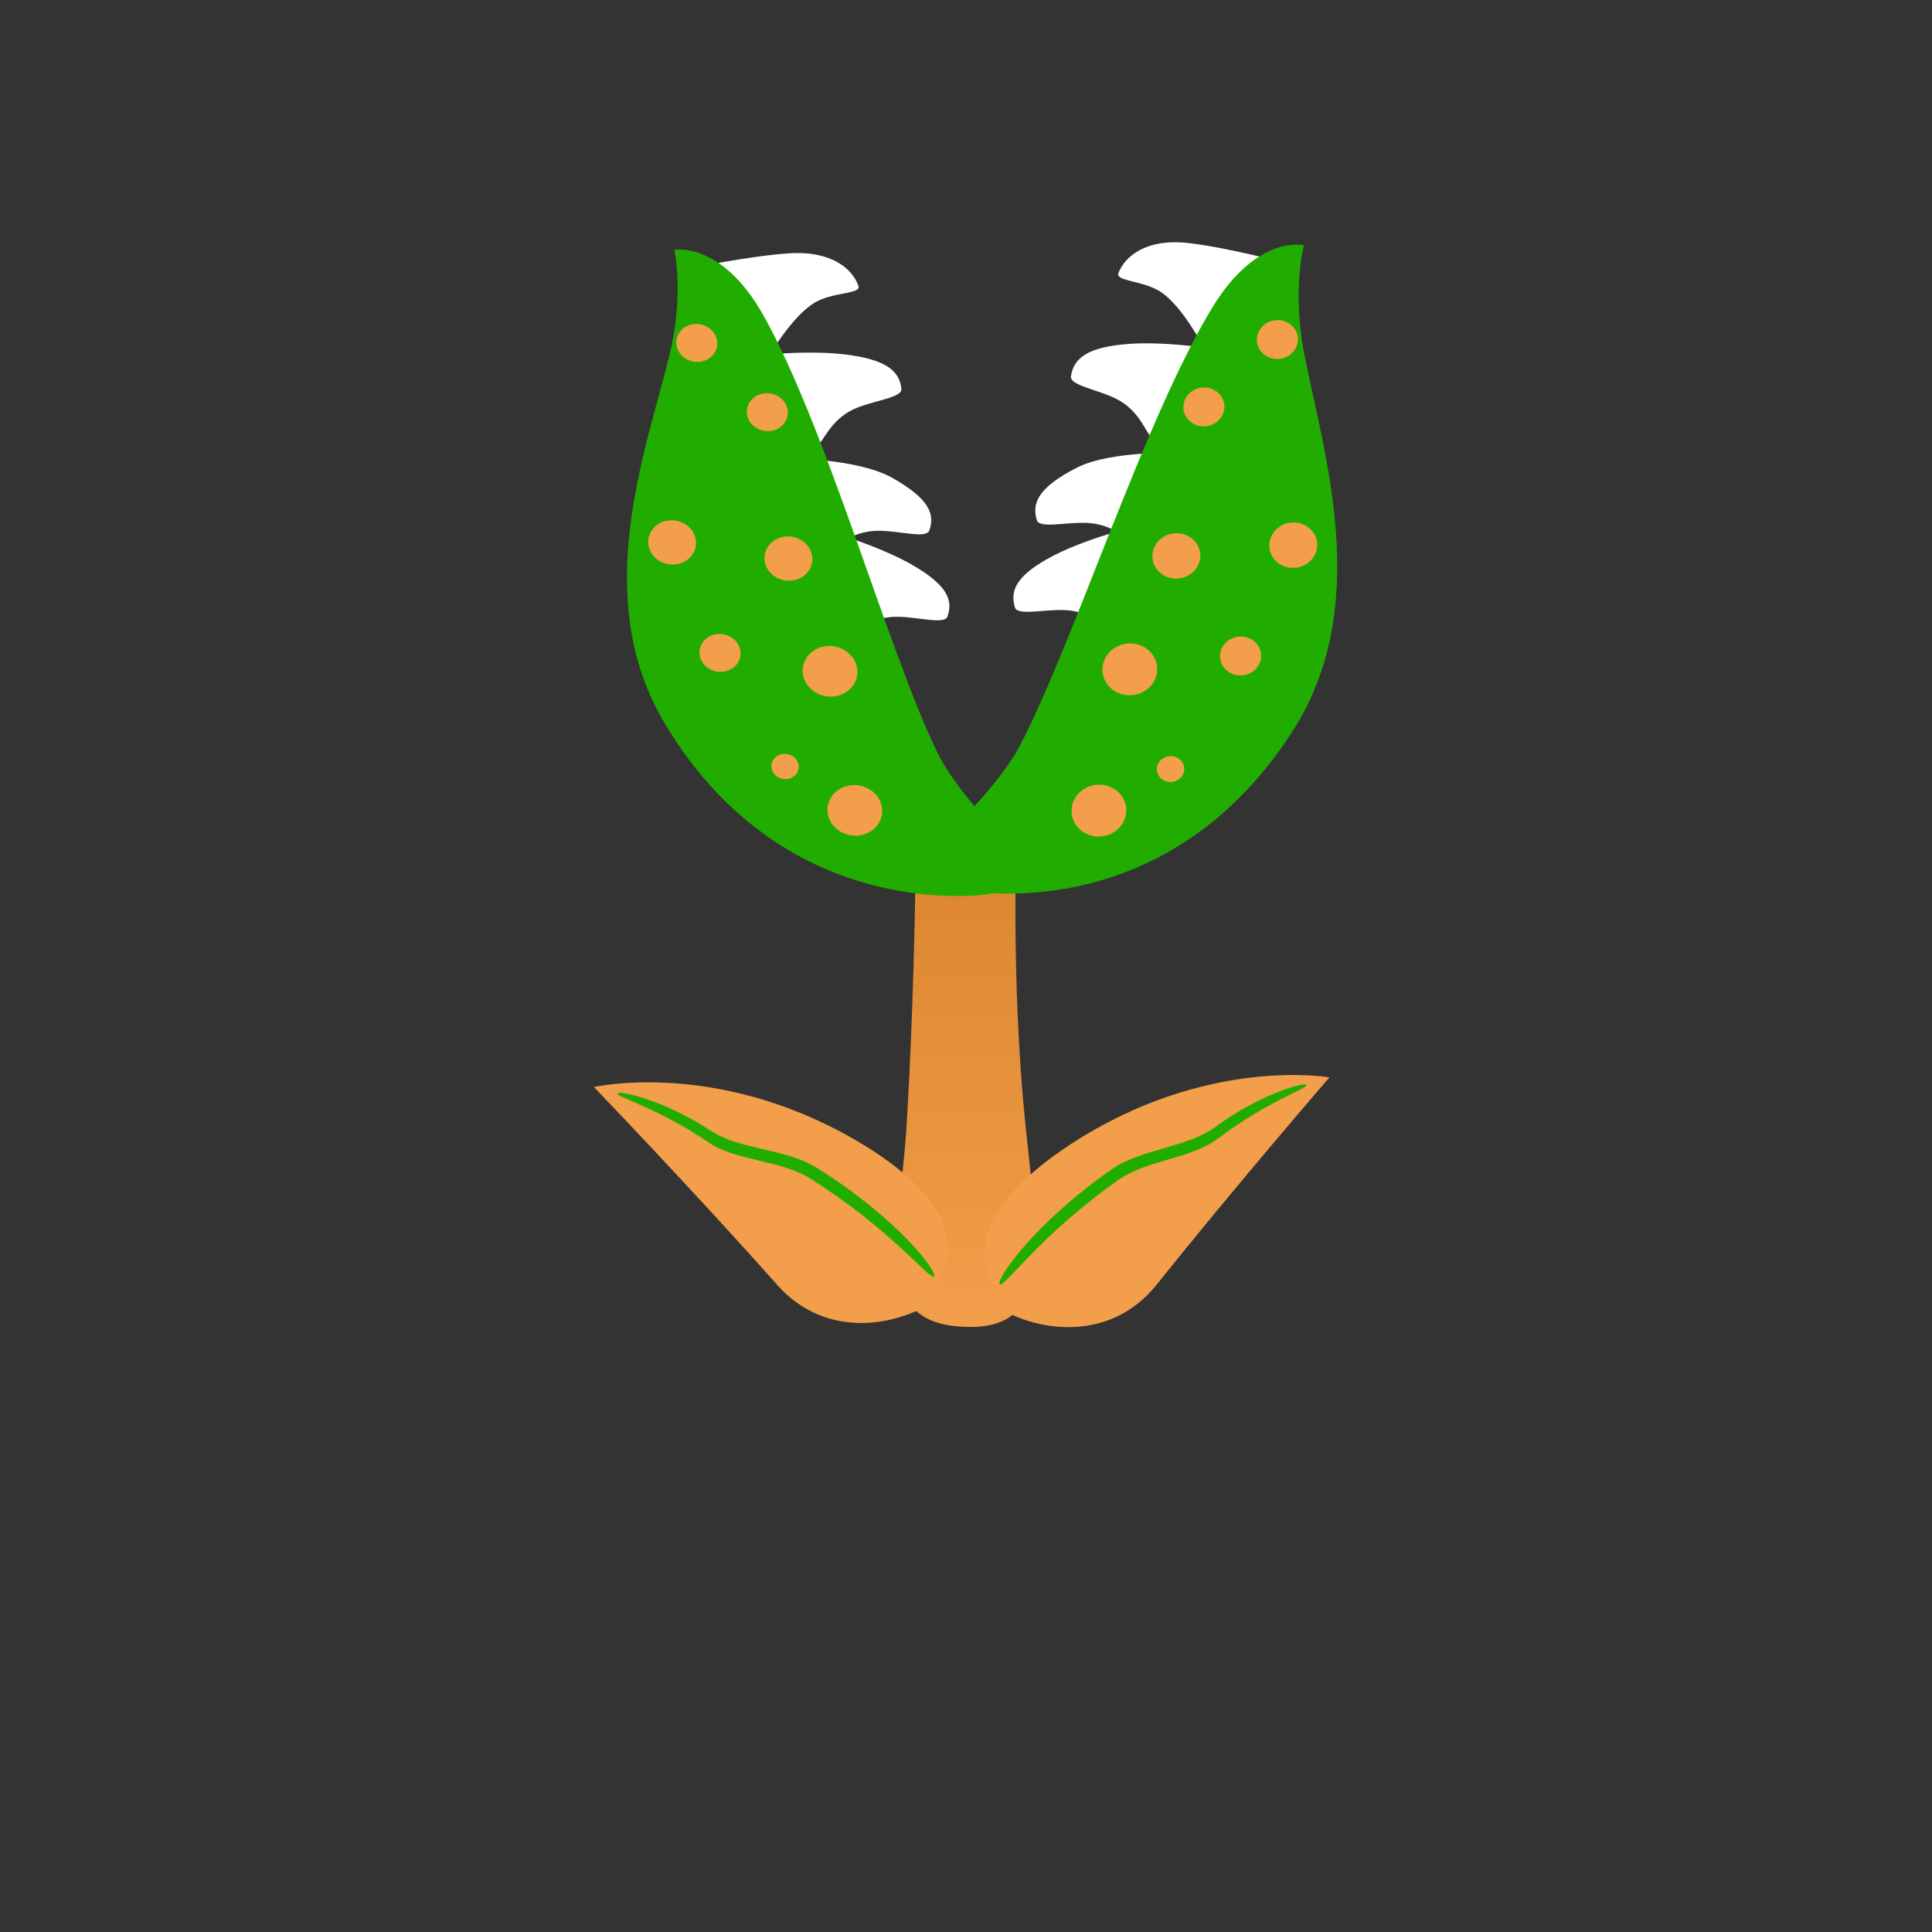 <svg version="1.1" xmlns="http://www.w3.org/2000/svg" xmlns:xlink="http://www.w3.org/1999/xlink" width="119.718" height="119.718" viewBox="0,0,119.718,119.718"><rect x="0" y="0" width="119.718" height="119.718" fill="#333333" stroke="none"/><defs><linearGradient x1="239.999" y1="171.857" x2="239.999" y2="202.367" gradientUnits="userSpaceOnUse" id="color-1"><stop offset="0" stop-color="#da842e"/><stop offset="1" stop-color="#f29e4a"/></linearGradient></defs><g transform="translate(-180.141,-120.141)"><g data-paper-data="{&quot;isPaintingLayer&quot;:true}" fill-rule="nonzero" stroke-width="0" stroke-linecap="butt" stroke-linejoin="miter" stroke-miterlimit="10" stroke-dasharray="" stroke-dashoffset="0" style="mix-blend-mode: normal"><path d="M180.141,239.859v-119.718h119.718v119.718z" data-paper-data="{&quot;index&quot;:null}" fill="none" stroke="none"/><path d="M236.897,171.857h6.236c0,0 -0.357,8.99 0.533,17.805c0.735,7.279 1.851,12.705 -3.379,12.705c-6.388,0 -4.379,-5.636 -3.962,-12.585c0.546,-9.112 0.572,-17.925 0.572,-17.925z" data-paper-data="{&quot;index&quot;:null}" fill="url(#color-1)" stroke="none"/><g data-paper-data="{&quot;index&quot;:null}"><path d="M262.524,186.9c0,0 -5.912,6.836 -10.689,12.824c-3.053,3.827 -7.814,2.781 -9.893,1.385c-0.679,-0.456 0.557,-0.241 0.088,-0.838c-1.909,-2.425 -0.949,-5.69 4.462,-9.23c8.391,-5.49 16.032,-4.14 16.032,-4.14z" fill="#f29e4a" stroke="none"/><path d="M255.438,189.983c2.774,-2.049 5.515,-2.799 5.649,-2.607c0.137,0.196 -2.468,1.026 -5.462,3.311c-1.654,1.262 -4.388,1.316 -6.161,2.557c-4.859,3.401 -7.165,6.787 -7.381,6.479c-0.216,-0.308 2.076,-3.715 6.935,-7.116c1.845,-1.292 4.687,-1.344 6.419,-2.623z" fill="#20ad00" stroke="#20ad00"/></g><g data-paper-data="{&quot;index&quot;:null}"><path d="M233.17,190.797c5.589,3.253 6.718,6.463 4.939,8.985c-0.438,0.621 0.785,0.342 0.131,0.832c-2.003,1.503 -6.703,2.796 -9.952,-0.866c-5.084,-5.73 -11.345,-12.248 -11.345,-12.248c0,0 7.56,-1.748 16.226,3.297z" fill="#f29e4a" stroke="none"/><path d="M230.73,192.492c5.03,3.142 7.497,6.425 7.297,6.744c-0.2,0.319 -2.679,-2.942 -7.709,-6.084c-1.835,-1.146 -4.569,-1.057 -6.286,-2.231c-3.109,-2.125 -5.754,-2.818 -5.627,-3.021c0.124,-0.198 2.9,0.408 5.778,2.308c1.797,1.187 4.638,1.091 6.548,2.284z" fill="#20ad00" stroke="#20ad00"/></g><g stroke="none"><path d="M230.93,152.88c0,0 3.445,0.978 5.601,2.188c2.31,1.297 2.685,2.257 2.32,3.274c-0.178,0.497 -1.625,0.069 -2.968,0.019c-1.632,-0.06 -2.59,0.815 -3.152,1.075z" fill="#ffffff"/><path d="M228.786,148.527c0,0 4.464,0.002 6.62,1.212c2.31,1.297 2.685,2.257 2.32,3.274c-0.178,0.497 -1.625,0.069 -2.968,0.019c-1.632,-0.06 -2.59,0.815 -3.152,1.075z" fill="#ffffff"/><path d="M226.419,142.215c0,0 3.544,-0.411 6.027,-0.118c2.661,0.314 3.427,1.056 3.551,2.131c0.06,0.526 -1.435,0.682 -2.669,1.148c-1.499,0.566 -1.974,1.736 -2.365,2.189z" fill="#ffffff"/><path d="M223.078,136.74c0,0 3.476,-0.738 5.963,-0.901c2.664,-0.174 3.946,0.994 4.295,2.03c0.171,0.507 -1.632,0.356 -2.737,1.039c-1.343,0.83 -2.684,3.049 -2.969,3.567z" fill="#ffffff"/><path d="M221.37,165.037c-4.712,-7.845 -1.222,-16.861 0.258,-22.907c0.926,-3.782 0.3,-6.51 0.3,-6.51c0,0 2.921,-0.549 5.506,4.041c3.933,6.985 7.715,20.752 10.775,27.081c1.007,2.084 3.593,4.828 3.593,4.828l-0.264,3.963c0,0 -12.604,2.094 -20.167,-10.497z" data-paper-data="{&quot;index&quot;:null}" fill="#20ad00"/><path d="M231.623,163.307c-0.936,0.005 -1.717,-0.693 -1.744,-1.559c-0.027,-0.866 0.711,-1.573 1.647,-1.578c0.936,-0.005 1.717,0.693 1.744,1.559c0.027,0.866 -0.711,1.573 -1.647,1.578z" fill="#f29e4a"/><path d="M229.04,156.125c-0.819,0.005 -1.502,-0.606 -1.526,-1.364c-0.023,-0.758 0.622,-1.376 1.441,-1.381c0.819,-0.005 1.502,0.606 1.526,1.364c0.023,0.758 -0.622,1.376 -1.441,1.381z" fill="#f29e4a"/><path d="M221.834,155.125c-0.819,0.005 -1.502,-0.606 -1.526,-1.364c-0.023,-0.758 0.622,-1.376 1.441,-1.381c0.819,-0.005 1.502,0.606 1.526,1.364c0.023,0.758 -0.622,1.376 -1.441,1.381z" fill="#f29e4a"/><path d="M227.726,146.857c-0.702,0.004 -1.288,-0.52 -1.308,-1.169c-0.02,-0.65 0.533,-1.179 1.235,-1.183c0.702,-0.004 1.288,0.52 1.308,1.169c0.02,0.65 -0.533,1.179 -1.235,1.183z" fill="#f29e4a"/><path d="M224.794,161.776c-0.702,0.004 -1.288,-0.52 -1.308,-1.169c-0.02,-0.65 0.533,-1.179 1.235,-1.183c0.702,-0.004 1.288,0.52 1.308,1.169c0.02,0.65 -0.533,1.179 -1.235,1.183z" fill="#f29e4a"/><path d="M233.16,171.926c-0.936,0.005 -1.717,-0.693 -1.744,-1.559c-0.027,-0.866 0.711,-1.573 1.647,-1.578c0.936,-0.005 1.717,0.693 1.744,1.559c0.027,0.866 -0.711,1.573 -1.647,1.578z" fill="#f29e4a"/><path d="M228.813,168.421c-0.468,0.003 -0.858,-0.346 -0.872,-0.78c-0.013,-0.433 0.355,-0.786 0.824,-0.789c0.468,-0.003 0.858,0.346 0.872,0.78c0.013,0.433 -0.355,0.786 -0.824,0.789z" fill="#f29e4a"/><path d="M223.355,142.567c-0.702,0.004 -1.288,-0.52 -1.308,-1.169c-0.02,-0.65 0.533,-1.179 1.235,-1.183c0.702,-0.004 1.288,0.52 1.308,1.169c0.02,0.65 -0.533,1.179 -1.235,1.183z" fill="#f29e4a"/></g><g data-paper-data="{&quot;index&quot;:null}" stroke="none"><path d="M249.097,159.2c-0.549,-0.294 -1.469,-1.239 -3.102,-1.259c-1.344,-0.016 -2.808,0.35 -2.965,-0.168c-0.32,-1.06 0.097,-2.026 2.463,-3.239c2.208,-1.132 5.693,-1.962 5.693,-1.962z" fill="#ffffff"/><path d="M250.455,153.796c-0.549,-0.294 -1.469,-1.239 -3.102,-1.259c-1.344,-0.016 -2.808,0.35 -2.965,-0.168c-0.32,-1.06 0.097,-2.026 2.463,-3.239c2.208,-1.132 6.669,-0.911 6.669,-0.911z" fill="#ffffff"/><path d="M251.386,147.124c-0.37,-0.484 -0.794,-1.707 -2.267,-2.361c-1.212,-0.539 -2.7,-0.774 -2.616,-1.309c0.171,-1.096 0.969,-1.817 3.642,-2.006c2.495,-0.176 6.018,0.422 6.018,0.422z" fill="#ffffff"/><path d="M254.941,142.075c-0.262,-0.544 -1.504,-2.886 -2.81,-3.803c-1.074,-0.755 -2.882,-0.69 -2.689,-1.201c0.394,-1.045 1.726,-2.177 4.381,-1.865c2.478,0.291 5.919,1.221 5.919,1.221z" fill="#ffffff"/><path d="M260.204,165.506c-8.112,12.523 -20.614,9.747 -20.614,9.747l-0.089,-4.074c0,0 2.704,-2.683 3.802,-4.767c3.336,-6.332 7.721,-20.249 11.958,-27.21c2.785,-4.574 5.679,-3.866 5.679,-3.866c0,0 -0.745,2.763 0.013,6.685c1.212,6.269 4.304,15.681 -0.75,23.484z" data-paper-data="{&quot;index&quot;:null}" fill="#20ad00"/><path d="M248.458,161.522c0.065,-0.886 0.875,-1.562 1.811,-1.51c0.935,0.052 1.641,0.813 1.576,1.699c-0.065,0.886 -0.875,1.562 -1.811,1.51c-0.935,-0.052 -1.641,-0.813 -1.576,-1.699z" fill="#f29e4a"/><path d="M251.553,154.504c0.057,-0.775 0.766,-1.367 1.585,-1.321c0.818,0.046 1.436,0.711 1.379,1.487c-0.057,0.775 -0.766,1.367 -1.585,1.321c-0.818,-0.046 -1.436,-0.711 -1.379,-1.487z" fill="#f29e4a"/><path d="M258.797,153.84c0.057,-0.775 0.766,-1.367 1.585,-1.321c0.818,0.046 1.436,0.711 1.379,1.487c-0.057,0.775 -0.766,1.367 -1.585,1.321c-0.818,-0.046 -1.436,-0.711 -1.379,-1.487z" fill="#f29e4a"/><path d="M253.47,145.286c0.049,-0.665 0.657,-1.172 1.358,-1.133c0.702,0.039 1.231,0.61 1.182,1.274c-0.049,0.665 -0.657,1.172 -1.358,1.133c-0.702,-0.039 -1.231,-0.61 -1.182,-1.274z" fill="#f29e4a"/><path d="M255.744,160.719c0.049,-0.665 0.657,-1.172 1.358,-1.133c0.702,0.039 1.231,0.61 1.182,1.274c-0.049,0.665 -0.657,1.172 -1.358,1.133c-0.702,-0.039 -1.231,-0.61 -1.182,-1.274z" fill="#f29e4a"/><path d="M246.543,170.276c0.065,-0.886 0.875,-1.562 1.811,-1.51c0.935,0.052 1.641,0.813 1.576,1.699c-0.065,0.886 -0.875,1.562 -1.811,1.51c-0.935,-0.052 -1.641,-0.813 -1.576,-1.699z" fill="#f29e4a"/><path d="M251.829,167.751c0.032,-0.443 0.438,-0.781 0.905,-0.755c0.468,0.026 0.821,0.406 0.788,0.85c-0.032,0.443 -0.438,0.781 -0.905,0.755c-0.468,-0.026 -0.821,-0.406 -0.788,-0.85z" fill="#f29e4a"/><path d="M258.026,141.11c0.049,-0.665 0.657,-1.172 1.358,-1.133c0.702,0.039 1.231,0.61 1.182,1.274c-0.049,0.665 -0.657,1.172 -1.358,1.133c-0.702,-0.039 -1.231,-0.61 -1.182,-1.274z" fill="#f29e4a"/></g></g></g></svg>